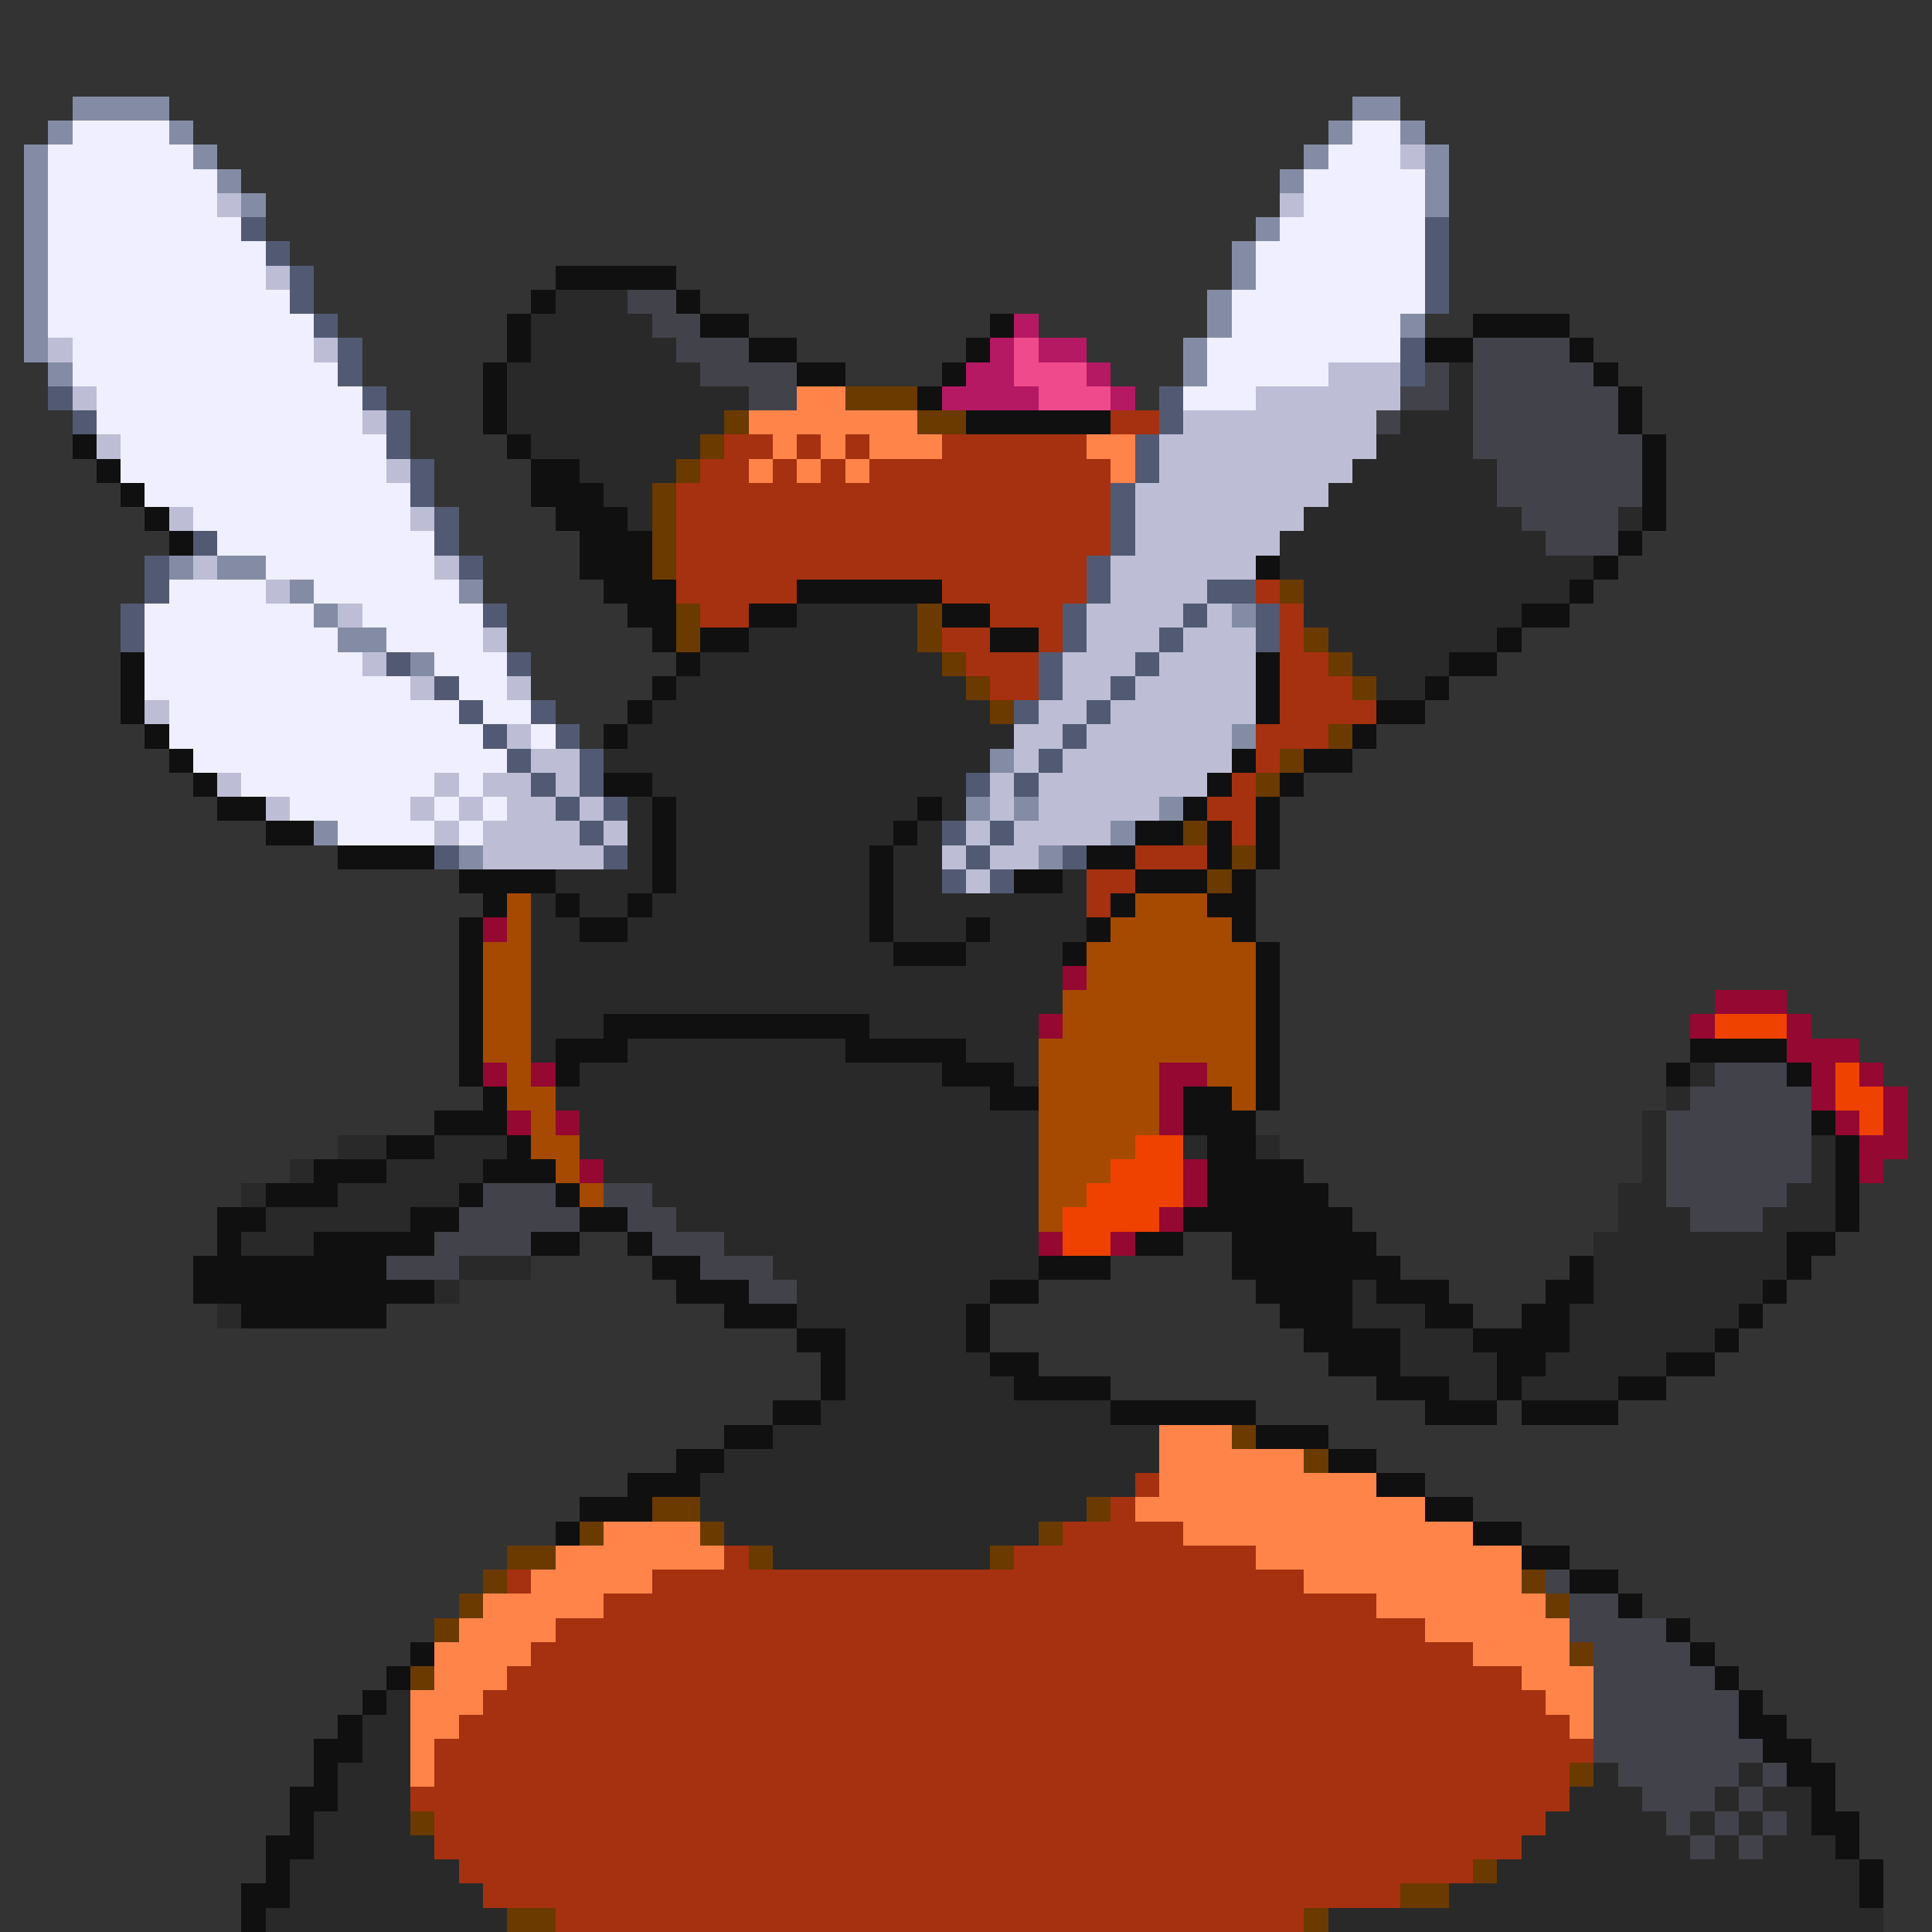 <svg xmlns="http://www.w3.org/2000/svg" viewBox="0 -0.5 80 80" shape-rendering="crispEdges">
<rect x="0" y="-0.5" width="80" height="80" fill="#333333" stroke="none"/>
<path stroke="#848ca5" d="M3 4h4M56 4h2M2 5h1M7 5h1M55 5h1M58 5h1M1 6h1M8 6h1M54 6h1M59 6h1M1 7h1M9 7h1M53 7h1M59 7h1M1 8h1M10 8h1M59 8h1M1 9h1M52 9h1M1 10h1M51 10h1M1 11h1M51 11h1M1 12h1M50 12h1M1 13h1M50 13h1M58 13h1M1 14h1M49 14h1M2 15h1M49 15h1M7 23h1M9 23h2M12 24h1M19 24h1M13 25h1M51 25h1M14 26h2M17 27h1M51 30h1M41 31h1M40 33h1M42 33h1M48 33h1M13 34h1M46 34h1M19 35h1M43 35h1" />
<path stroke="#efefff" d="M3 5h4M56 5h2M2 6h6M55 6h3M2 7h7M54 7h5M2 8h7M54 8h5M2 9h8M53 9h6M2 10h9M52 10h7M2 11h9M52 11h7M2 12h10M51 12h8M2 13h11M51 13h7M3 14h10M50 14h8M3 15h11M50 15h5M4 16h11M49 16h3M4 17h11M5 18h11M5 19h11M6 20h11M8 21h9M9 22h9M11 23h7M7 24h4M13 24h6M6 25h7M15 25h5M6 26h8M16 26h4M6 27h9M18 27h3M6 28h11M19 28h2M7 29h12M20 29h2M7 30h13M22 30h1M8 31h13M10 32h8M19 32h1M12 33h5M18 33h1M20 33h1M14 34h4M19 34h1" />
<path stroke="#bdbdd6" d="M58 6h1M9 8h1M53 8h1M11 11h1M2 14h1M13 14h1M55 15h3M3 16h1M52 16h6M15 17h1M49 17h8M4 18h1M48 18h9M16 19h1M48 19h8M47 20h8M7 21h1M17 21h1M47 21h7M47 22h6M8 23h1M18 23h1M46 23h6M11 24h1M46 24h4M14 25h1M45 25h4M50 25h1M20 26h1M45 26h3M49 26h3M15 27h1M44 27h3M48 27h4M17 28h1M21 28h1M44 28h2M47 28h5M6 29h1M43 29h2M46 29h6M21 30h1M42 30h2M45 30h6M22 31h2M42 31h1M44 31h7M9 32h1M18 32h1M20 32h2M23 32h1M41 32h1M43 32h7M11 33h1M17 33h1M19 33h1M21 33h2M24 33h1M41 33h1M43 33h5M18 34h1M20 34h4M25 34h1M40 34h1M42 34h4M20 35h5M39 35h1M41 35h2M40 36h1" />
<path stroke="#525a73" d="M10 9h1M59 9h1M11 10h1M59 10h1M12 11h1M59 11h1M12 12h1M59 12h1M13 13h1M14 14h1M58 14h1M14 15h1M58 15h1M2 16h1M15 16h1M48 16h1M3 17h1M16 17h1M48 17h1M16 18h1M47 18h1M17 19h1M47 19h1M17 20h1M46 20h1M18 21h1M46 21h1M8 22h1M18 22h1M46 22h1M6 23h1M19 23h1M45 23h1M6 24h1M45 24h1M50 24h2M5 25h1M20 25h1M44 25h1M49 25h1M52 25h1M5 26h1M44 26h1M48 26h1M52 26h1M16 27h1M21 27h1M43 27h1M47 27h1M18 28h1M43 28h1M46 28h1M19 29h1M22 29h1M42 29h1M45 29h1M20 30h1M23 30h1M44 30h1M21 31h1M24 31h1M43 31h1M22 32h1M24 32h1M40 32h1M42 32h1M23 33h1M25 33h1M24 34h1M39 34h1M41 34h1M18 35h1M25 35h1M40 35h1M44 35h1M39 36h1M41 36h1" />
<path stroke="#101010" d="M23 11h5M22 12h1M28 12h1M21 13h1M29 13h2M41 13h1M61 13h4M21 14h1M31 14h2M40 14h1M59 14h2M65 14h1M20 15h1M33 15h2M39 15h1M66 15h1M20 16h1M38 16h1M67 16h1M20 17h1M40 17h6M67 17h1M3 18h1M21 18h1M68 18h1M4 19h1M22 19h2M68 19h1M5 20h1M22 20h3M68 20h1M6 21h1M23 21h3M68 21h1M7 22h1M24 22h3M67 22h1M24 23h3M52 23h1M66 23h1M25 24h3M33 24h6M65 24h1M26 25h2M31 25h2M39 25h2M63 25h2M27 26h1M29 26h2M41 26h2M62 26h1M5 27h1M28 27h1M52 27h1M60 27h2M5 28h1M27 28h1M52 28h1M59 28h1M5 29h1M26 29h1M52 29h1M57 29h2M6 30h1M25 30h1M56 30h1M7 31h1M51 31h1M54 31h2M8 32h1M25 32h2M50 32h1M53 32h1M9 33h2M27 33h1M38 33h1M49 33h1M52 33h1M11 34h2M27 34h1M37 34h1M47 34h2M50 34h1M52 34h1M14 35h4M27 35h1M36 35h1M45 35h2M50 35h1M52 35h1M19 36h4M27 36h1M36 36h1M42 36h2M47 36h3M51 36h1M20 37h1M23 37h1M26 37h1M36 37h1M46 37h1M50 37h2M19 38h1M24 38h2M36 38h1M40 38h1M45 38h1M51 38h1M19 39h1M37 39h3M44 39h1M52 39h1M19 40h1M52 40h1M19 41h1M52 41h1M19 42h1M25 42h11M52 42h1M19 43h1M23 43h3M35 43h5M52 43h1M70 43h4M19 44h1M23 44h1M39 44h3M52 44h1M69 44h1M74 44h1M20 45h1M41 45h2M49 45h2M52 45h1M18 46h3M49 46h3M75 46h1M16 47h2M21 47h1M50 47h2M76 47h1M13 48h3M20 48h3M50 48h4M76 48h1M11 49h3M19 49h1M23 49h1M50 49h5M76 49h1M9 50h2M17 50h2M24 50h2M49 50h7M76 50h1M9 51h1M13 51h5M22 51h2M26 51h1M47 51h2M51 51h6M74 51h2M8 52h8M27 52h2M43 52h3M51 52h7M65 52h1M74 52h1M8 53h10M28 53h3M41 53h2M52 53h4M57 53h3M64 53h2M73 53h1M10 54h6M30 54h3M40 54h1M53 54h3M59 54h2M63 54h2M72 54h1M33 55h2M40 55h1M54 55h4M61 55h4M71 55h1M34 56h1M41 56h2M55 56h3M62 56h2M69 56h2M34 57h1M42 57h4M57 57h3M62 57h1M67 57h2M32 58h2M46 58h6M59 58h3M63 58h4M30 59h2M52 59h3M28 60h2M55 60h2M26 61h3M57 61h2M24 62h3M59 62h2M23 63h1M61 63h2M63 64h2M65 65h2M67 66h1M69 67h1M17 68h1M70 68h1M16 69h1M71 69h1M15 70h1M72 70h1M14 71h1M72 71h2M13 72h2M73 72h2M13 73h1M74 73h2M12 74h2M75 74h1M12 75h1M75 75h2M11 76h2M76 76h1M11 77h1M77 77h1M10 78h2M77 78h1M10 79h1" />
<path stroke="#292929" d="M23 12h3M22 13h5M22 14h6M21 15h8M60 15h1M21 16h10M60 16h1M21 17h9M58 17h3M22 18h7M57 18h4M24 19h4M56 19h6M25 20h2M55 20h7M26 21h1M54 21h9M67 21h1M53 22h11M53 23h13M54 24h11M33 25h5M54 25h9M31 26h7M55 26h7M29 27h10M56 27h4M28 28h12M57 28h2M27 29h14M26 30h16M25 31h16M27 32h13M26 33h1M28 33h10M39 33h1M26 34h1M28 34h9M38 34h1M26 35h1M28 35h8M37 35h2M23 36h4M28 36h8M37 36h2M44 36h1M22 37h1M24 37h2M27 37h9M37 37h8M22 38h2M26 38h10M37 38h3M41 38h4M22 39h15M40 39h4M22 40h22M22 41h22M22 42h3M36 42h7M22 43h1M26 43h9M40 43h3M24 44h15M42 44h1M70 44h1M23 45h18M69 45h1M24 46h19M68 46h1M14 47h2M18 47h3M24 47h19M49 47h1M52 47h1M68 47h1M75 47h1M12 48h1M16 48h4M25 48h18M68 48h1M75 48h1M10 49h1M14 49h5M27 49h16M67 49h2M74 49h2M11 50h6M28 50h15M67 50h3M73 50h3M10 51h3M30 51h13M66 51h8M19 52h3M32 52h11M66 52h8M18 53h1M33 53h8M56 53h1M66 53h7M9 54h1M33 54h7M56 54h3M65 54h7M35 55h5M58 55h3M65 55h6M35 56h6M58 56h4M64 56h5M35 57h7M60 57h2M63 57h4M34 58h12M32 59h16M30 60h18M29 61h18M29 62h16M30 63h13M32 64h9M16 70h1M15 71h2M15 72h2M14 73h3M66 73h1M72 73h1M14 74h3M65 74h3M71 74h1M73 74h2M13 75h4M64 75h5M70 75h1M72 75h1M74 75h1M13 76h5M63 76h7M71 76h1M73 76h3M12 77h7M62 77h15M12 78h8M60 78h17M11 79h10M55 79h23" />
<path stroke="#42424a" d="M26 12h2M27 13h2M28 14h3M61 14h4M29 15h4M59 15h1M61 15h5M31 16h2M58 16h2M61 16h6M57 17h1M61 17h6M61 18h7M62 19h6M62 20h6M63 21h4M64 22h3M71 44h3M70 45h5M69 46h6M69 47h6M69 48h6M20 49h3M25 49h2M69 49h5M19 50h5M26 50h2M70 50h3M18 51h4M27 51h3M16 52h3M29 52h3M31 53h2M64 65h1M65 66h2M65 67h4M66 68h4M66 69h5M66 70h6M66 71h6M66 72h7M67 73h5M73 73h1M68 74h3M72 74h1M69 75h1M71 75h1M73 75h1M70 76h1M72 76h1" />
<path stroke="#b51963" d="M42 13h1M41 14h1M43 14h2M40 15h2M45 15h1M39 16h4M46 16h1" />
<path stroke="#ef4a8c" d="M42 14h1M42 15h3M43 16h3" />
<path stroke="#ff844a" d="M33 16h2M31 17h7M32 18h1M34 18h1M36 18h3M45 18h2M31 19h1M33 19h1M35 19h1M46 19h1M48 59h3M48 60h6M48 61h9M47 62h12M25 63h4M49 63h12M23 64h7M52 64h11M22 65h5M54 65h9M20 66h5M57 66h7M19 67h4M59 67h6M18 68h4M61 68h4M18 69h3M63 69h3M17 70h3M64 70h2M17 71h2M65 71h1M17 72h1M17 73h1" />
<path stroke="#6b3a00" d="M35 16h3M30 17h1M38 17h2M29 18h1M28 19h1M27 20h1M27 21h1M27 22h1M27 23h1M53 24h1M28 25h1M38 25h1M28 26h1M38 26h1M54 26h1M39 27h1M55 27h1M40 28h1M56 28h1M41 29h1M55 30h1M53 31h1M52 32h1M49 34h1M51 35h1M50 36h1M51 59h1M54 60h1M27 62h2M45 62h1M24 63h1M29 63h1M43 63h1M21 64h2M31 64h1M41 64h1M20 65h1M63 65h1M19 66h1M64 66h1M18 67h1M65 68h1M17 69h1M65 73h1M17 75h1M61 77h1M58 78h2M21 79h2M54 79h1" />
<path stroke="#a53110" d="M46 17h2M30 18h2M33 18h1M35 18h1M39 18h6M29 19h2M32 19h1M34 19h1M36 19h10M28 20h18M28 21h18M28 22h18M28 23h17M28 24h5M39 24h6M52 24h1M29 25h2M41 25h3M53 25h1M39 26h2M43 26h1M53 26h1M40 27h3M53 27h2M41 28h2M53 28h3M53 29h4M52 30h3M52 31h1M51 32h1M50 33h2M51 34h1M47 35h3M45 36h2M45 37h1M47 61h1M46 62h1M44 63h5M30 64h1M42 64h10M21 65h1M27 65h27M25 66h32M23 67h36M22 68h39M21 69h42M20 70h44M19 71h46M18 72h48M18 73h47M17 74h48M18 75h46M18 76h45M19 77h42M20 78h38M23 79h31" />
<path stroke="#a54a00" d="M21 37h1M47 37h3M21 38h1M46 38h5M20 39h2M45 39h7M20 40h2M45 40h7M20 41h2M44 41h8M20 42h2M44 42h8M20 43h2M43 43h9M21 44h1M43 44h5M50 44h2M21 45h2M43 45h5M51 45h1M22 46h1M43 46h5M22 47h2M43 47h4M23 48h1M43 48h3M24 49h1M43 49h2M43 50h1" />
<path stroke="#940831" d="M20 38h1M44 40h1M71 41h3M43 42h1M70 42h1M74 42h1M74 43h3M20 44h1M22 44h1M48 44h2M75 44h1M77 44h1M48 45h1M75 45h1M78 45h1M21 46h1M23 46h1M48 46h1M76 46h1M78 46h1M77 47h2M24 48h1M49 48h1M77 48h1M49 49h1M48 50h1M43 51h1M46 51h1" />
<path stroke="#ef4200" d="M71 42h3M76 44h1M76 45h2M77 46h1M47 47h2M46 48h3M45 49h4M44 50h4M44 51h2" />
</svg>